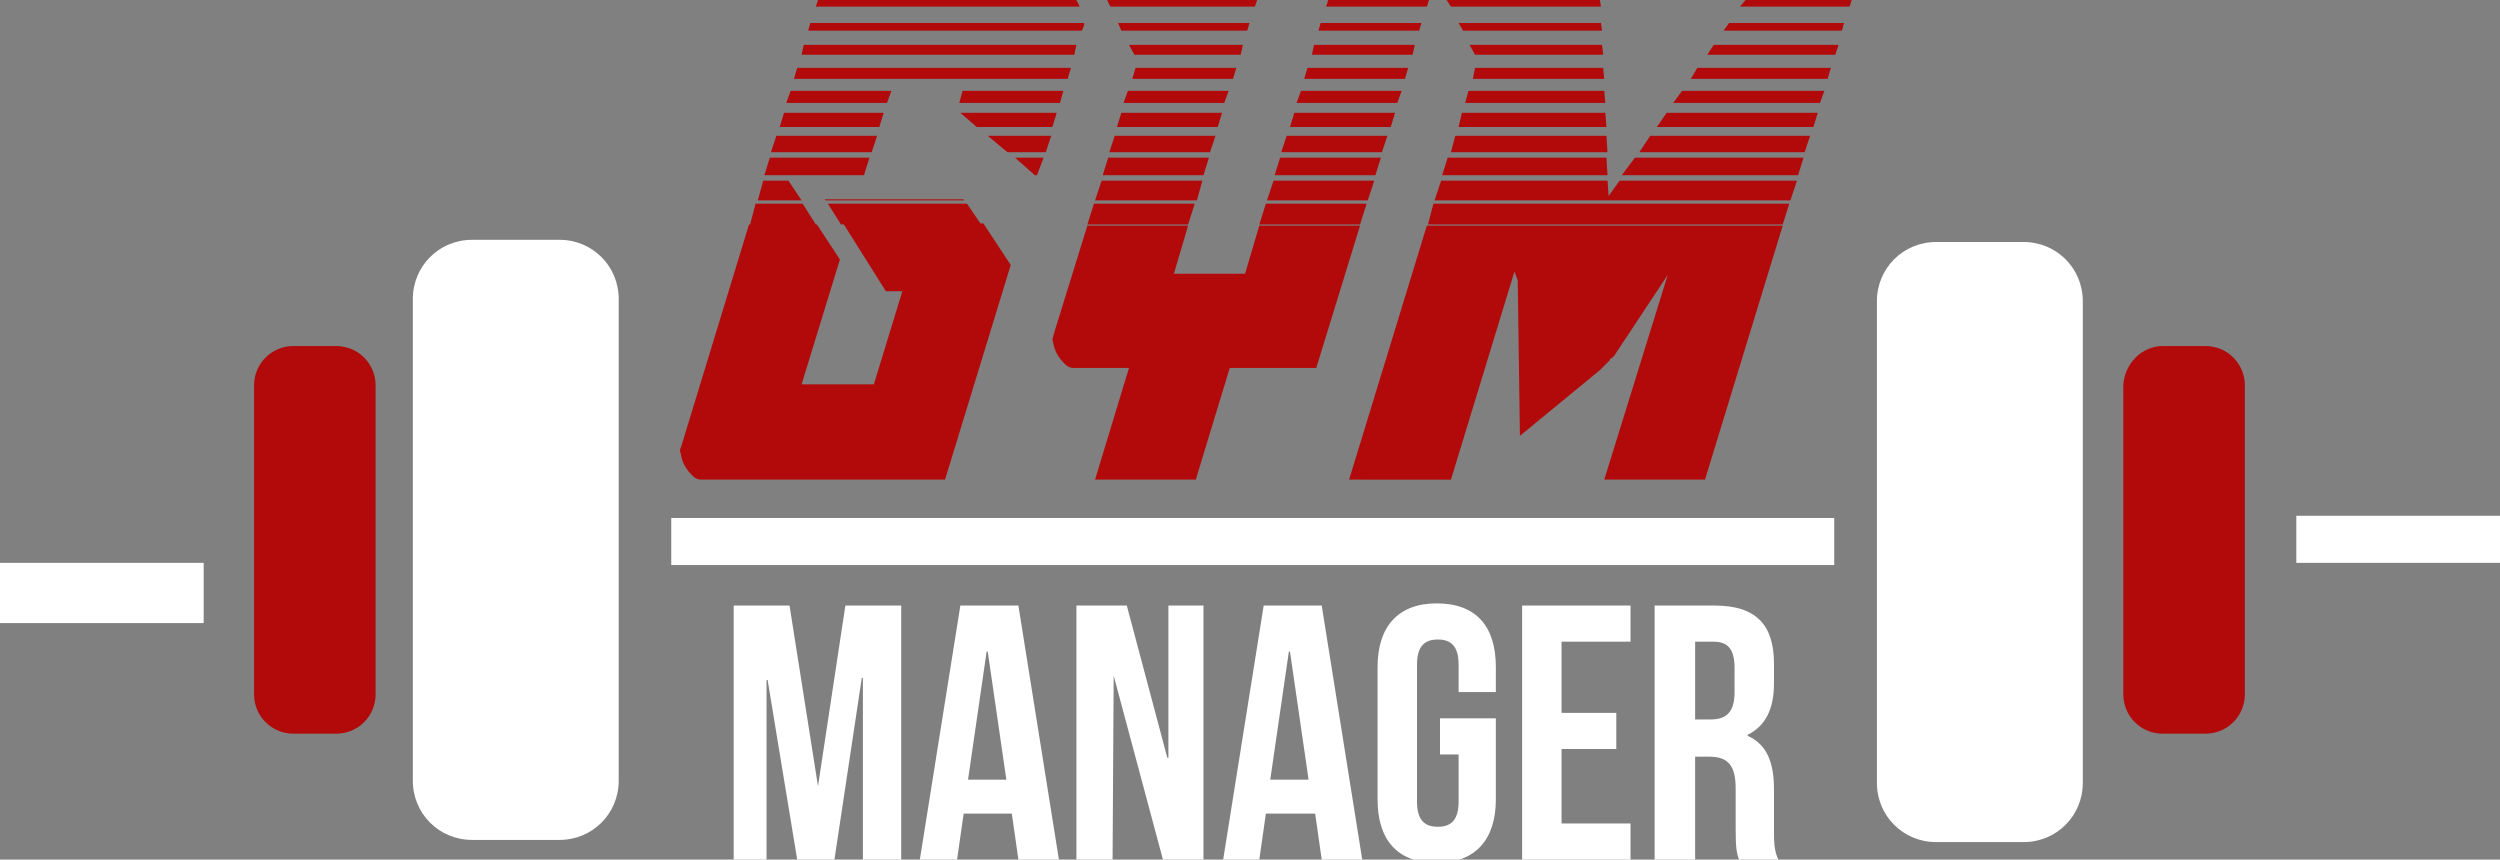 <?xml version="1.0" encoding="utf-8"?>
<!-- Generator: Adobe Illustrator 21.0.0, SVG Export Plug-In . SVG Version: 6.00 Build 0)  -->
<svg version="1.1" id="Logo" xmlns="http://www.w3.org/2000/svg" xmlns:xlink="http://www.w3.org/1999/xlink" x="0px" y="0px"
	 viewBox="0 0 228.3 78.5" style="enable-background:new 0 0 228.3 78.5;" xml:space="preserve">
<rect x="0" y="0" width="228.3" height="78.5" fill="#808080" stroke="none"/>
<style type="text/css">
	.st0{fill:#B2090A;}
	.st1{fill:#FFFFFF;}
</style>
<title>GYM_Logo</title>
<path class="st0" d="M92.3,24.2l-6,19.6H64c-0.2,0-0.5-0.1-0.7-0.3c-0.2-0.2-0.4-0.4-0.6-0.7c-0.2-0.3-0.3-0.5-0.4-0.8
	c-0.1-0.3-0.1-0.5-0.2-0.8c0-0.1,0-0.2,0.1-0.4l6.2-20.3h6.2l2.1,3.2l-3.5,11.4h6.6l2.6-8.5h-1.5l-3.9-6.2h12.8L92.3,24.2z M69,18.6
	h4.3l1.2,1.9h-6L69,18.6z M69.7,16.5h2.3l1.2,1.8h-4L69.7,16.5z M70.3,14.4h9.1L78.9,16h-9.1L70.3,14.4z M70.9,12.4h9.2l-0.5,1.5
	h-9.2L70.9,12.4z M71.6,10.3h9.1l-0.4,1.3h-9.1L71.6,10.3z M72.2,8.3h9.2L81,9.4h-9.2L72.2,8.3z M72.8,6.2h25l-0.3,1h-25L72.8,6.2z
	 M73.4,4.1h24.9L98.1,5H73.2L73.4,4.1z M99,2.3l-0.2,0.5h-25l0.2-0.7h25C99,2.1,99,2.2,99,2.3z M98.6,0.6H74.5L74.7,0h23.6
	C98.4,0.2,98.5,0.4,98.6,0.6L98.6,0.6z M88,18.3H75.4l-0.1-0.1H88L88,18.3z M75.6,18.6h12.7l1.3,1.9H76.8L75.6,18.6z M87.9,8.3h9.2
	l-0.3,1.1h-9.2L87.9,8.3z M87.7,10.3h8.8l-0.4,1.3h-6.9L87.7,10.3z M90.2,12.4h5.8l-0.5,1.5h-3.5L90.2,12.4z M92.7,14.4h2.6L94.7,16
	h-0.2L92.7,14.4z"/>
<path class="st0" d="M96.2,30.6l3.1-10h9.2l-1.3,4.4h6.5l1.3-4.4h9.2l-4,13h-7.9l-3.1,10.2H100l3.1-10.2H98c-0.2,0-0.5-0.1-0.7-0.3
	c-0.2-0.2-0.4-0.4-0.6-0.7c-0.2-0.3-0.3-0.5-0.4-0.8c-0.1-0.3-0.1-0.5-0.2-0.8C96.1,30.9,96.2,30.8,96.2,30.6z M99.9,18.6h9.2
	l-0.6,1.9h-9.2L99.9,18.6z M100.6,16.5h9.2l-0.5,1.8H100L100.6,16.5z M101.2,14.4h9.2l-0.5,1.6h-9.2L101.2,14.4z M101.1,0h13.7
	l-0.2,0.6h-13.2L101.1,0z M101.8,12.4h9.2l-0.5,1.5h-9.2L101.8,12.4z M102.4,10.3h9.2l-0.4,1.3H102L102.4,10.3z M102.1,2.1h12
	l-0.2,0.7h-11.5L102.1,2.1z M103,8.3h9.2l-0.4,1.1h-9.2L103,8.3z M103.1,4.1h10.4L113.3,5h-9.7L103.1,4.1z M103.7,6.2h9.2l-0.3,1
	h-9.2L103.7,6.2z M115.6,18.6h9.2l-0.6,1.9H115L115.6,18.6z M116.3,16.5h9.2l-0.6,1.8h-9.2L116.3,16.5z M116.9,14.4h9.2l-0.5,1.6
	h-9.2L116.9,14.4z M117.5,12.4h9.2l-0.5,1.5h-9.2L117.5,12.4z M118.2,10.3h9.2l-0.4,1.3h-9.2L118.2,10.3z M118.8,8.3h9.2l-0.4,1.1
	h-9.2L118.8,8.3z M119.4,6.2h9.2l-0.3,1h-9.2L119.4,6.2z M120,4.1h9.2L129,5h-9.2L120,4.1z M120.6,2.1h9.2l-0.2,0.7h-9.2L120.6,2.1z
	 M121.3,0h9.2l-0.2,0.6h-9.2L121.3,0z"/>
<path class="st0" d="M123.2,43.8l7.1-23.2h32.5l-7.1,23.2h-9.2l5.8-18.7l-4.9,7.4c0,0-0.1,0.1-0.2,0.2c-0.1,0-0.2,0.1-0.2,0.2
	c-0.2,0.2-0.3,0.3-0.4,0.4c-0.2,0.2-0.3,0.3-0.5,0.5l-7.3,6l-0.2-14.2l-0.3-0.8l-5.8,19H123.2z M130.9,18.6h32.5l-0.6,1.9h-32.4
	L130.9,18.6z M146.9,17.9l1-1.4h16.2l-0.6,1.8H131l0.6-1.8h15.2L146.9,17.9z M132.2,14.4h14.5l0.1,1.6h-15.1L132.2,14.4z M132.1,0
	h14l0.1,0.6h-13.7L132.1,0z M132.9,12.4h13.8l0.1,1.5h-14.3L132.9,12.4z M133.5,10.3h13.1l0.1,1.3h-13.5L133.5,10.3z M133.2,2.1h13
	l0.1,0.7h-12.7L133.2,2.1z M134.1,8.3h12.4l0.1,1.1h-12.8L134.1,8.3z M134.2,4.1h12.1l0.1,0.9h-11.7L134.2,4.1z M134.7,6.2h11.7
	l0.1,1h-12L134.7,6.2z M149.3,14.4h15.4l-0.5,1.6h-16.1L149.3,14.4z M150.7,12.4h14.6l-0.5,1.5h-15.1L150.7,12.4z M152.2,10.3H166
	l-0.4,1.3h-14.3L152.2,10.3z M153.6,8.3h13l-0.4,1.1h-13.4L153.6,8.3z M155,6.2h12.2l-0.3,1h-12.5L155,6.2z M156.5,4.1h11.4L167.6,5
	h-11.7L156.5,4.1z M157.9,2.1h10.5l-0.2,0.7h-10.8L157.9,2.1z M159.4,0h9.7l-0.2,0.6h-10L159.4,0z"/>
<path class="st1" d="M74.7,71.8L74.7,71.8l2.5-16.5h5.1v23.2h-3.5V61.9h-0.1l-2.5,16.6h-3.4l-2.7-16.4h-0.1v16.4H67V55.3h5.1
	L74.7,71.8z"/>
<path class="st1" d="M96.7,78.5h-3.7l-0.6-4.2H88l-0.6,4.2H84l3.7-23.2H93L96.7,78.5z M88.4,71.2h3.5l-1.7-11.7h-0.1L88.4,71.2z"/>
<path class="st1" d="M101.7,61.7L101.7,61.7l-0.1,16.8h-3.3V55.3h4.6l3.7,13.9h0.1V55.3h3.2v23.2h-3.7L101.7,61.7z"/>
<path class="st1" d="M124.4,78.5h-3.7l-0.6-4.2h-4.5l-0.6,4.2h-3.3l3.7-23.2h5.3L124.4,78.5z M116,71.2h3.5l-1.7-11.7h-0.1L116,71.2
	z"/>
<path class="st1" d="M131.5,65.6h5.1V73c0,3.7-1.9,5.8-5.4,5.8c-3.6,0-5.4-2.1-5.4-5.8V60.9c0-3.7,1.9-5.8,5.4-5.8
	c3.6,0,5.4,2.1,5.4,5.8v2.3h-3.4v-2.5c0-1.7-0.7-2.3-1.9-2.3s-1.9,0.6-1.9,2.3v12.5c0,1.7,0.7,2.3,1.9,2.3s1.9-0.6,1.9-2.3v-4.3
	h-1.7L131.5,65.6z"/>
<path class="st1" d="M142.6,65.1h5v3.3h-5v6.8h6.3v3.3h-9.9V55.3h9.9v3.3h-6.3V65.1z"/>
<path class="st1" d="M158.8,78.5c-0.2-0.6-0.3-1-0.3-2.8V72c0-2.1-0.7-2.9-2.4-2.9h-1.3v9.4h-3.7V55.3h5.5c3.8,0,5.4,1.8,5.4,5.3
	v1.8c0,2.4-0.8,3.9-2.4,4.7v0.1c1.8,0.8,2.4,2.5,2.4,4.9v3.6c0,1.1,0,2,0.4,2.8L158.8,78.5z M154.8,58.6v7.1h1.4
	c1.4,0,2.2-0.6,2.2-2.5V61c0-1.7-0.6-2.4-1.9-2.4H154.8z"/>
<rect id="Barra" x="61.3" y="47.3" class="st1" width="106.2" height="4.3"/>
<path id="Pesa" class="st1" d="M43.1,21.9h8c3,0,5.4,2.4,5.4,5.4v44c0,3-2.4,5.4-5.4,5.4h-8c-3,0-5.4-2.4-5.4-5.4v-44
	C37.7,24.3,40.1,21.9,43.1,21.9z"/>
<path id="Pesa-2" class="st1" d="M176.8,22.1h8c3,0,5.4,2.4,5.4,5.4v44c0,3-2.4,5.4-5.4,5.4h-8c-3,0-5.4-2.4-5.4-5.4v-44
	C171.4,24.5,173.8,22.1,176.8,22.1z"/>
<rect id="Barra-2" y="51.4" class="st1" width="18.6" height="5.5"/>
<path id="PesaMenor" class="st0" d="M26.8,31.6h3.9c2,0,3.6,1.6,3.6,3.6v28.2c0,2-1.6,3.6-3.6,3.6h-3.9c-2,0-3.6-1.6-3.6-3.6V35.2
	C23.2,33.2,24.8,31.6,26.8,31.6z"/>
<path id="PesaMenor-2" class="st0" d="M197.5,31.6h3.9c2,0,3.6,1.6,3.6,3.6v28.2c0,2-1.6,3.6-3.6,3.6h-3.9c-2,0-3.6-1.6-3.6-3.6
	V35.2C194,33.2,195.6,31.6,197.5,31.6z"/>
<rect id="Barra-3" x="209.7" y="47.1" class="st1" width="18.6" height="4.3"/>
</svg>
